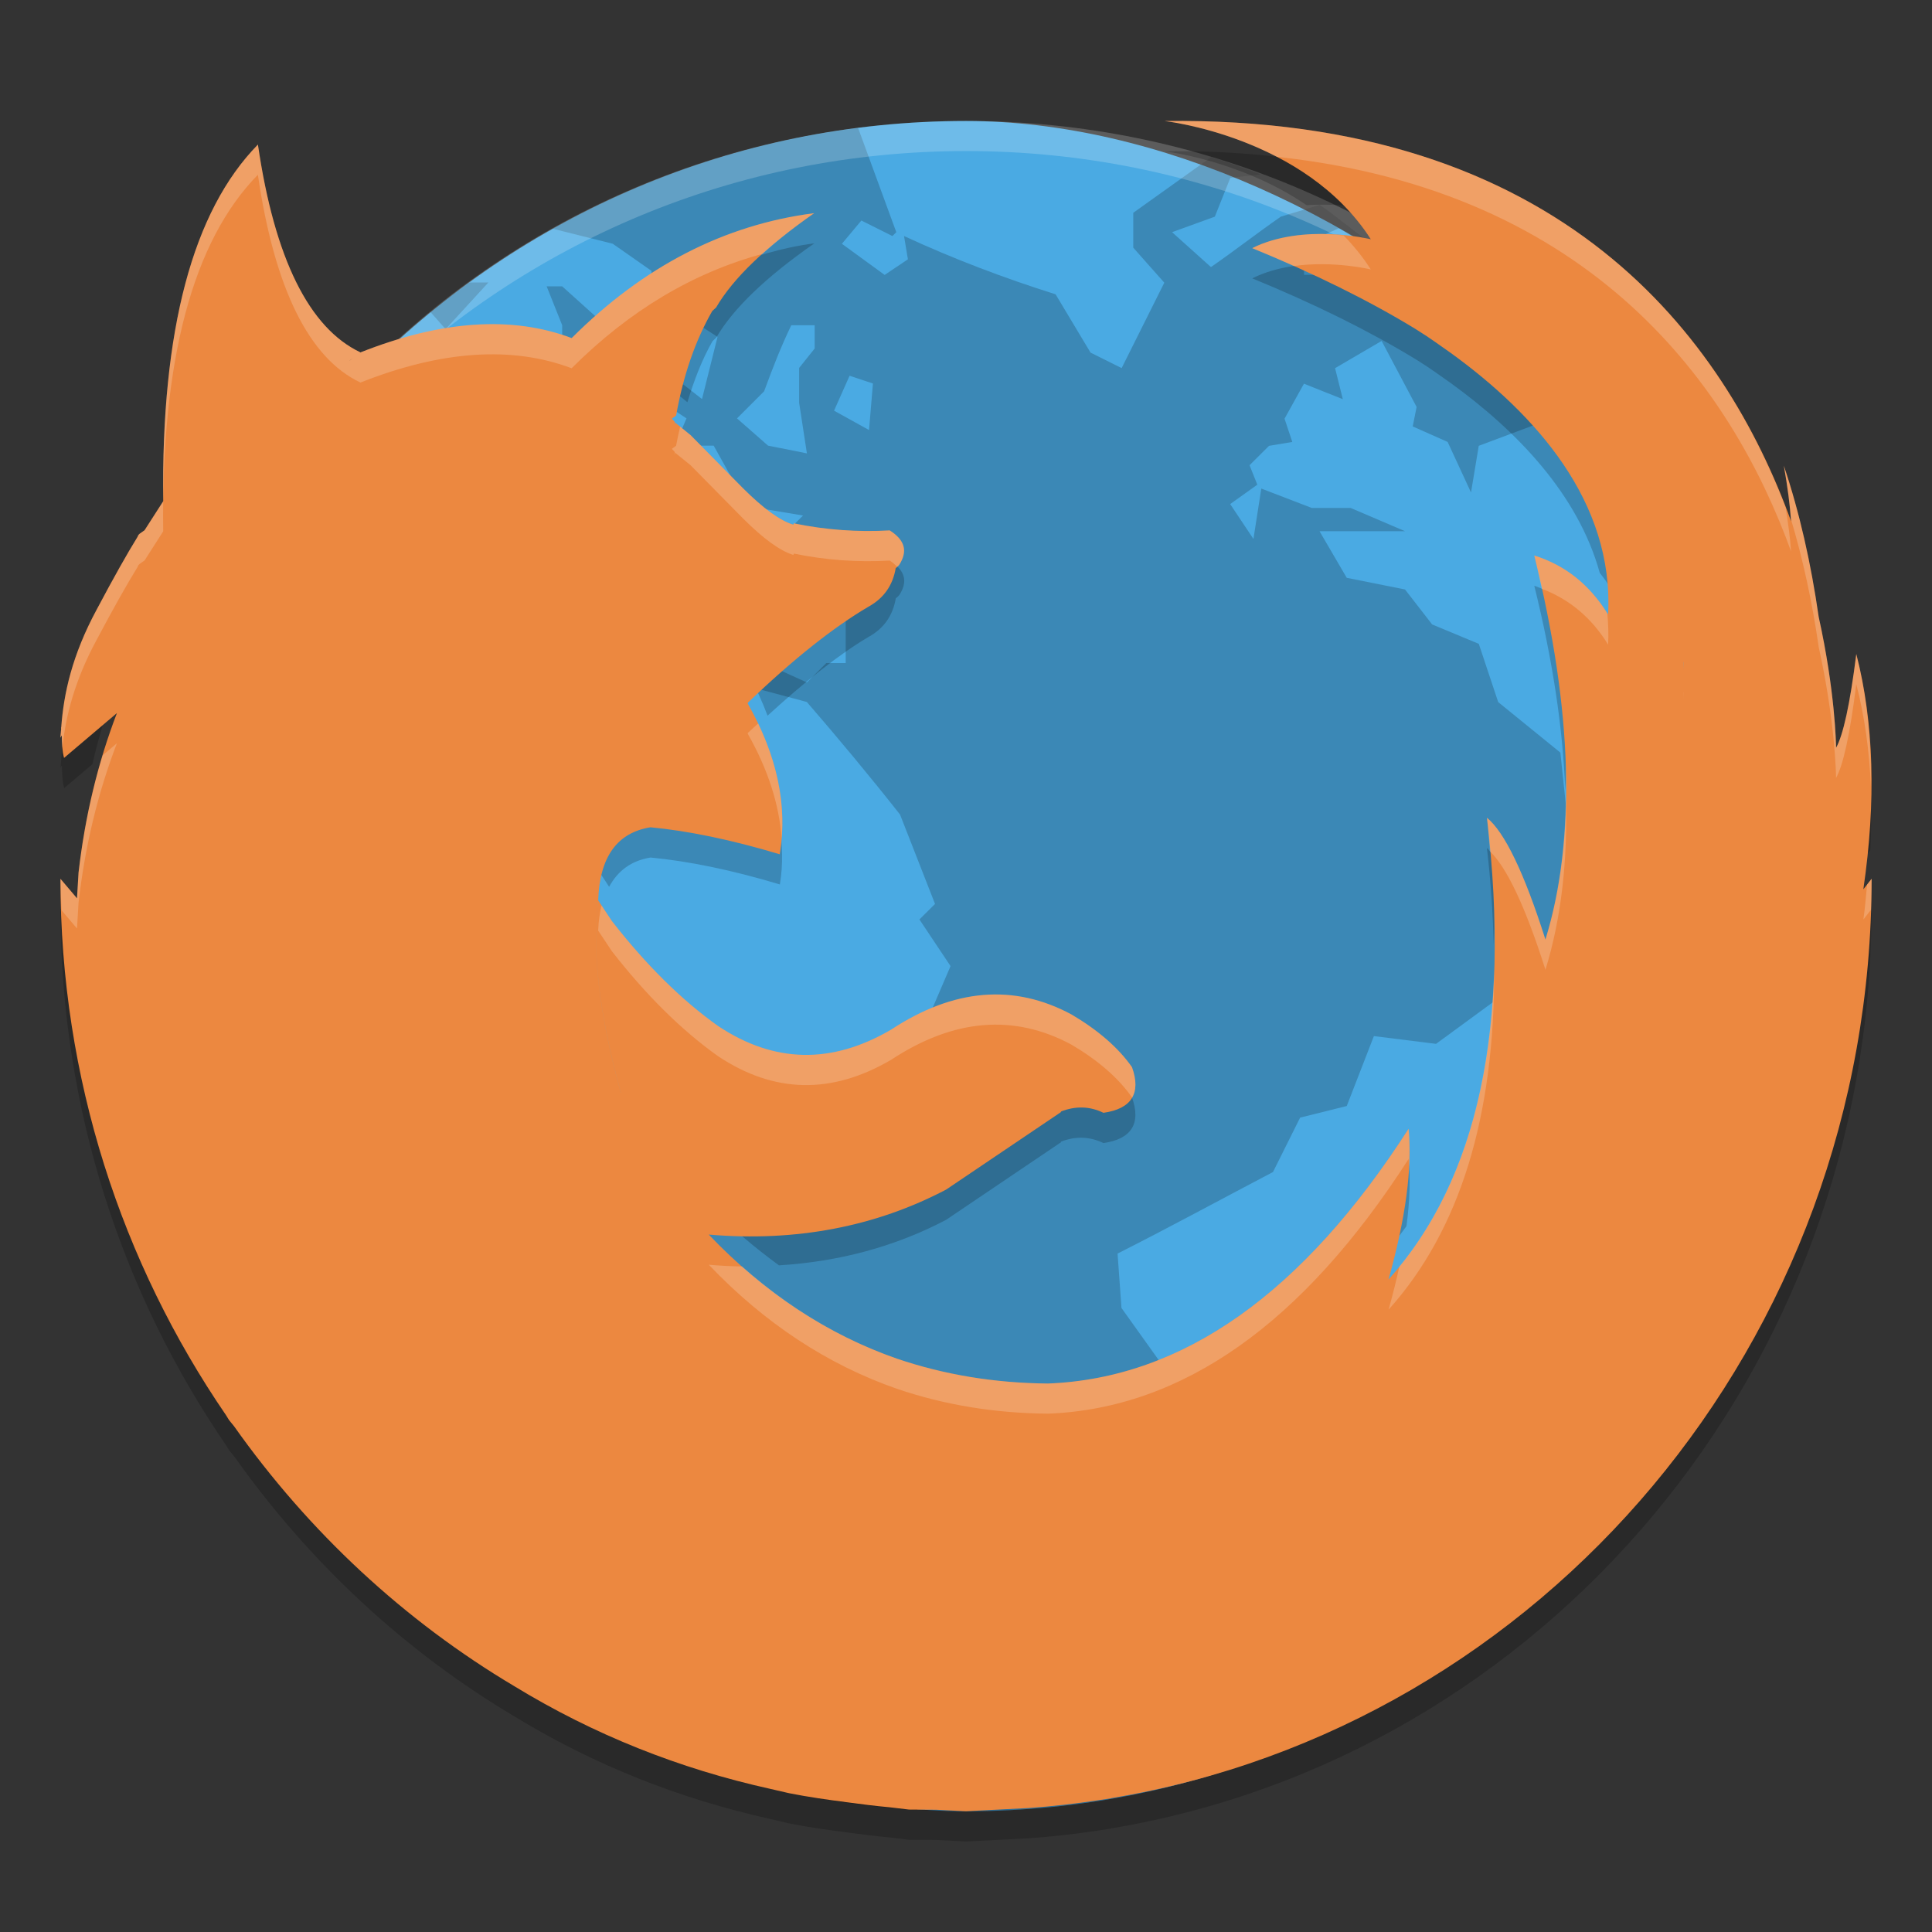 <?xml version="1.0" encoding="UTF-8" standalone="no"?>
<svg xmlns="http://www.w3.org/2000/svg" height="64" width="64" version="1">
 <rect width="100%" height="100%" fill="#333333" stroke="none"/>
 <rect style="fill:#4aaae3" ry="27.997" rx="27.997" transform="matrix(0,-1,-1,0,0,0)" height="55.994" width="55.992" y="-60" x="-60"/>
 <path style="opacity:0.2" d="m 28.422,4.24 c -3.642,0.462 -7.053,1.622 -10.113,3.336 l 1.988,0.498 1.285,0.899 0,0.771 2.187,1.416 -0.514,2.059 -1.156,-0.9 -0.774,0.899 -0.9,0.514 -0.514,-1.545 0.256,-0.899 -0.256,-0.643 -1.288,-1.159 -0.514,0 0.514,1.288 0,1.156 c -0.506,-0.141 -1.026,-0.191 -1.545,-0.257 l 1.416,1.031 0.129,0.642 1.673,1.416 1.671,-0.385 0,-1.031 0.774,0.514 -0.385,0.902 1.285,0 0.645,1.156 0.771,0.902 1.545,0.257 -0.902,0.899 -0.257,0.902 1.159,0 1.413,0.771 0,2.316 -0.643,0 -0.643,0.642 -1.416,-0.642 -0.514,-1.416 -1.031,-0.642 -0.129,-0.514 -1.671,-0.385 -0.902,1.028 -1.028,0.514 0.643,1.159 -0.899,-0.257 -0.517,-1.159 1.159,-1.285 -0.514,0 -1.031,0.899 -0.257,1.288 -0.899,1.156 -0.257,-1.67 -0.517,-0.26 c -0.545,0.577 -0.955,1.281 -1.413,1.93 l -1.802,0.129 -0.902,0.645 0.388,0.642 1.028,0.899 1.416,0 1.93,-0.642 0.899,0.129 0.771,0.771 2.059,-2.059 1.416,-0.385 2.059,0.257 1.93,0.517 c 1.051,1.216 2.092,2.466 3.087,3.729 l 1.159,2.961 -0.517,0.514 1.031,1.545 -1.159,2.701 c -0.937,1.081 -1.894,2.133 -2.83,3.215 l -1.416,-1.156 -0.514,0.642 -1.545,-0.899 -0.514,0.514 -1.413,0 -0.902,1.028 0.514,1.802 -1.028,1.159 0.129,2.059 -0.899,1.542 0.643,1.288 c 0.055,0.936 0.129,1.893 0.129,2.83 -0.452,1.269 -0.99,2.454 -1.416,3.732 l -0.257,2.059 0,1.028 -0.771,0 -1.288,-0.771 -1.228,0 c 4.585,3.277 10.192,5.225 16.281,5.225 4.573,0 8.87,-1.109 12.675,-3.037 l 0.063,-0.129 -0.902,-0.899 -0.257,-0.902 -1.413,-0.385 -1.031,-2.83 0.257,-0.642 -0.643,-1.159 -1.673,-0.385 -0.771,-1.93 0.129,-2.573 -1.288,-1.802 -0.129,-1.802 c 1.756,-0.888 3.406,-1.787 5.148,-2.701 l 0.899,-1.802 1.545,-0.385 0.899,-2.316 2.059,0.257 1.93,-1.413 1.93,1.799 0,0.257 c 0.583,-0.172 1.283,-0.189 1.802,-0.514 l 0.385,-1.285 0,-1.288 1.285,0.129 c -0.107,-0.865 -0.278,-1.836 -0.385,-2.701 l 0.774,0 0.771,1.028 0.771,0.385 1.031,-0.642 0.129,-1.285 -0.129,-1.545 -1.673,-1.159 -1.285,0 -0.26,-0.771 -1.542,0.385 -1.159,1.416 -0.257,-2.444 -2.059,-1.673 -0.643,-1.93 -1.545,-0.642 -0.899,-1.159 -1.93,-0.385 -0.902,-1.545 2.832,0 -1.802,-0.771 -1.288,0 -1.671,-0.642 -0.26,1.67 -0.771,-1.156 0.899,-0.642 -0.257,-0.645 0.645,-0.642 0.771,-0.129 -0.257,-0.771 0.643,-1.159 1.288,0.514 -0.257,-1.028 1.542,-0.902 1.159,2.187 -0.129,0.645 1.157,0.514 0.774,1.673 0.257,-1.545 2.059,-0.771 0.385,-1.159 -2.701,-1.545 -1.159,-1.156 -0.129,-1.416 0.068,-0.041 C 47.216,8.48 46.9,8.306 46.594,8.12 l 0.465,1.115 -1.288,0 -0.385,-1.031 -1.157,0.899 -1.031,0 0,-1.028 1.159,-0.517 1.028,0.645 -0.129,-0.257 C 44.742,7.574 44.244,7.148 43.718,6.788 l -1.288,0.388 C 41.63,7.731 40.915,8.294 40.114,8.847 L 38.826,7.691 40.243,7.177 40.757,5.889 41.76,5.777 C 41.218,5.577 40.678,5.373 40.122,5.206 l -2.581,1.843 0,1.156 1.028,1.159 -1.413,2.83 -1.031,-0.514 -1.157,-1.93 C 33.241,9.205 31.579,8.573 29.947,7.819 l 0.129,0.771 -0.771,0.517 -1.416,-1.031 0.645,-0.771 1.028,0.514 0.129,-0.128 -1.264,-3.448 z m -12.872,5.118 c -0.437,0.318 -0.881,0.626 -1.299,0.968 l 0.511,0.577 1.416,-1.545 -0.629,0 z m 10.663,1.416 0.774,0 0,0.771 -0.514,0.642 0,1.159 0.257,1.673 -1.288,-0.257 -1.028,-0.902 0.899,-0.899 c 0.282,-0.767 0.546,-1.452 0.899,-2.187 z m 1.93,1.673 0.774,0.257 -0.129,1.542 -1.159,-0.642 0.514,-1.156 z M 8.073,25.57 6.914,26.856 5.629,26.728 c -0.452,0.419 -0.902,0.779 -1.323,1.197 -0.193,1.331 -0.298,2.693 -0.298,4.079 0,9.193 4.407,17.296 11.21,22.393 l -1.742,-2.068 0.26,-0.9 -1.545,-1.288 1.156,-1.158 -1.285,-1.028 -1.288,-0.772 -0.514,-0.645 0.385,-1.413 0,-3.603 -1.028,-2.188 -1.159,-1.288 -1.416,-3.344 0,-0.902 c 0.662,0.085 1.282,0.213 1.93,0.26 l -1.285,-1.416 -1.802,-1.288 -1.031,-1.156 0,-1.159 c 0.221,-0.426 0.423,-0.99 0.645,-1.414 l 0.899,1.156 0.643,-0.899 1.031,-0.774 0,-1.542 z m 5.017,0.642 -1.157,1.413 -1.545,3.218 -0.899,1.028 0.514,1.159 -0.899,1.028 c 0.376,0.025 0.77,0 1.157,0 0.702,-1.504 1.267,-3.057 1.802,-4.631 l 0.899,-1.028 0.517,-1.93 -0.388,-0.257 z m 46.891,5.057 c -0.051,0.09 -0.186,0.347 -0.186,0.347 l -2.187,1.288 -2.316,0.642 -0.902,1.288 -1.542,1.156 -0.774,-0.257 -0.643,0.385 0,0.129 0.771,2.444 0.645,0.902 -0.129,0.514 0.514,1.93 -1.93,3.475 -1.93,1.799 -0.899,1.159 0.129,2.701 -0.645,1.416 0.473,2.078 c 7.009,-5.079 11.57,-13.307 11.57,-22.661 0,-0.246 -0.013,-0.491 -0.019,-0.735 z"/>
 <path style="opacity:0.2;fill:#ffffff" d="M 32.004 4.006 C 16.494 4.006 4.006 16.494 4.006 32.004 C 4.006 32.117 4.017 32.227 4.023 32.338 C 4.374 17.137 16.716 5.004 32.004 5.004 C 47.292 5.004 59.634 17.137 59.984 32.338 C 59.991 32.227 60.002 32.117 60.002 32.004 C 60.002 16.494 47.514 4.006 32.004 4.006 z"/>
 <path style="opacity:0.2" d="m 38.573,5.011 c 0,0 2.511,0.286 4.71,1.785 1.142,-0.076 2.129,0.133 2.129,0.133 C 45.038,6.346 44.578,5.877 44.096,5.452 42.422,5.154 40.598,4.984 38.573,5.011 Z M 26.976,8.061 C 25.922,8.197 24.917,8.506 23.935,8.893 23.869,8.99 23.783,9.087 23.727,9.182 l -0.125,0.121 c -0.562,0.984 -0.958,2.13 -1.198,3.464 l -0.141,0.102 0.098,0.105 -0.016,0.074 0.016,0 0,-0.059 0.41,0.336 c 0.222,-0.732 0.486,-1.419 0.832,-2.023 l 0.125,-0.121 c 0.566,-0.969 1.654,-2.009 3.25,-3.121 z m 17.104,0.695 c -0.771,-0.032 -1.752,0.043 -2.597,0.465 2.06,0.846 3.846,1.729 5.367,2.652 l 0.133,0.082 c 0.39,0.241 0.722,0.489 1.074,0.734 2.179,1.576 4.217,3.681 4.937,6.288 0.093,0.125 0.192,0.241 0.277,0.379 0.198,-3.738 -2.406,-6.636 -5.215,-8.667 -0.352,-0.245 -0.684,-0.493 -1.074,-0.734 L 46.85,9.873 C 46.292,9.535 45.66,9.206 45.03,8.877 44.82,8.835 44.63,8.779 44.08,8.756 Z M 29.375,18.572 c -0.149,0.211 -0.349,0.388 -0.601,0.527 -1.145,0.674 -2.485,1.727 -3.996,3.179 l 0,0.031 c 0.266,0.469 0.475,0.936 0.648,1.398 1.238,-1.13 2.376,-2.037 3.347,-2.609 0.508,-0.28 0.805,-0.708 0.902,-1.281 l 0.043,-0.031 0.012,-0.012 0.059,-0.059 c 0.296,-0.456 0.194,-0.82 -0.312,-1.144 -0.034,0.002 -0.068,-0.002 -0.102,0 z m 21.45,0.832 c 0.612,2.471 0.947,4.72 1.027,6.777 0.1,-1.968 -0.126,-4.19 -0.586,-6.593 -0.146,-0.063 -0.286,-0.135 -0.442,-0.184 z m 4.949,1.531 -0.012,0.254 0.016,-0.254 -0.004,0 z M 3.879,22.623 2.172,24.067 c -0.066,0.355 -0.117,0.698 -0.141,1.023 l -0.004,0.016 0.004,0.039 -0.027,0.29 0.047,-0.078 c 0.006,0.257 0.011,0.518 0.074,0.75 l 0.933,-0.79 c 0.217,-0.926 0.487,-1.826 0.82,-2.694 z m 58.079,3.343 c -0.038,0.807 -0.108,1.633 -0.234,2.496 l 0.23,-0.297 c 0.043,-0.76 0.038,-1.489 0.004,-2.199 z m -40.409,0.441 c -1.1,0.178 -1.676,0.97 -1.73,2.406 l 0,0.016 0.359,0.547 c 0.286,-0.527 0.729,-0.865 1.371,-0.969 l 0.004,0 c 1.243,0.118 2.672,0.408 4.281,0.891 0.111,-0.656 0.087,-1.325 -0.012,-2.004 -1.603,-0.48 -3.029,-0.769 -4.269,-0.887 l -0.004,0 z m 27.707,1.683 c 0.132,1.122 0.196,2.18 0.227,3.207 0.036,-0.951 0.027,-1.944 -0.035,-2.988 -0.063,-0.07 -0.13,-0.169 -0.191,-0.219 z M 2.005,30.109 c 0,6.618 2.042,12.74 5.484,17.768 l 0.102,0.164 0.168,0.203 c 2.475,3.5 5.632,6.446 9.292,8.62 2.63,1.604 5.461,2.726 8.476,3.394 l 0.617,0.145 c 0.624,0.124 1.265,0.214 1.906,0.297 0.474,0.064 0.95,0.125 1.43,0.168 l 0.637,0.078 0.906,0.004 0.984,0.051 0.785,-0.039 1.289,-0.066 c 0.767,-0.054 1.523,-0.142 2.273,-0.254 l 0.457,-0.07 -0.004,-0.004 C 51.076,58.193 61.995,45.478 61.995,30.108 l -0.094,0.121 C 60.95,44.631 50.415,56.302 36.802,58.564 l 0.004,0.004 -0.457,0.07 c -0.75,0.112 -1.506,0.2 -2.273,0.254 l -1.289,0.066 -0.782,0.04 -0.984,-0.051 -0.906,-0.004 -0.637,-0.078 c -0.48,-0.043 -0.955,-0.104 -1.43,-0.168 -0.641,-0.083 -1.282,-0.173 -1.906,-0.297 l -0.617,-0.145 C 22.512,57.586 19.682,56.464 17.051,54.86 13.392,52.687 10.234,49.739 7.76,46.239 L 7.592,46.037 7.49,45.873 C 4.415,41.38 2.47,36.015 2.088,30.203 l -0.082,-0.098 z m 33.856,5.581 c -0.235,-0.007 -0.475,0.036 -0.723,0.133 l 0.016,0.012 -3.812,2.574 c -2.327,1.222 -4.972,1.737 -7.866,1.488 0.737,0.772 1.52,1.428 2.328,2.019 1.995,-0.122 3.852,-0.622 5.538,-1.508 l 3.812,-2.574 -0.016,-0.012 c 0.495,-0.193 0.96,-0.175 1.414,0.043 0.93,-0.131 1.256,-0.649 0.945,-1.515 -0.147,-0.211 -0.356,-0.404 -0.551,-0.601 -0.122,0.044 -0.238,0.095 -0.394,0.117 -0.227,-0.109 -0.457,-0.169 -0.691,-0.176 z m 10.8,2.703 c -0.019,0.029 -0.04,0.053 -0.059,0.082 -0.107,0.871 -0.305,1.835 -0.605,2.91 0.215,-0.239 0.399,-0.508 0.594,-0.766 0.111,-0.831 0.134,-1.572 0.07,-2.226 z"/>
 <path style="fill:#ec8840" d="M 36.809,59.566 C 51.083,57.195 62,44.48 62,29.11 l -0.274,0.349 c 0.427,-2.921 0.352,-5.524 -0.234,-7.794 -0.21,1.682 -0.439,2.697 -0.669,3.105 -0.001,-0.131 -0.034,-1.884 -0.576,-4.331 -0.257,-1.784 -0.634,-3.462 -1.155,-5.012 0.127,0.71 0.202,1.303 0.24,1.84 C 57.154,11.247 51.789,3.835 38.575,4.009 c 0,0 4.647,0.506 6.835,3.917 0,0 -2.237,-0.55 -3.928,0.293 2.06,0.846 3.847,1.73 5.367,2.653 l 0.131,0.083 c 0.39,0.241 0.722,0.488 1.074,0.734 2.808,2.031 5.414,4.929 5.216,8.667 -0.606,-0.985 -1.412,-1.63 -2.445,-1.954 1.273,5.136 1.399,9.377 0.369,12.723 -0.707,-2.228 -1.357,-3.564 -1.937,-4.035 0.808,6.885 -0.281,11.976 -3.26,15.295 0.566,-2.025 0.791,-3.684 0.664,-4.993 -3.5,5.448 -7.482,8.265 -11.946,8.439 -1.764,-0.015 -3.431,-0.29 -4.998,-0.822 -2.302,-0.801 -4.385,-2.17 -6.239,-4.112 2.895,0.249 5.538,-0.268 7.865,-1.491 l 3.811,-2.572 -0.014,-0.012 c 0.495,-0.193 0.96,-0.178 1.414,0.041 0.93,-0.131 1.256,-0.645 0.945,-1.512 -0.45,-0.645 -1.13,-1.23 -2.004,-1.745 -1.907,-1.025 -3.898,-0.863 -5.975,0.502 -1.978,1.158 -3.881,1.112 -5.733,-0.12 -1.213,-0.863 -2.385,-2.025 -3.517,-3.477 l -0.453,-0.684 c -0.212,1.645 0.028,3.755 0.746,6.354 l 0.015,0.035 -0.015,-0.031 c -0.72,-2.6 -0.958,-4.715 -0.747,-6.357 l 0,-0.017 c 0.054,-1.436 0.632,-2.228 1.732,-2.406 l -0.467,-0.041 0.471,0.041 c 1.243,0.118 2.67,0.411 4.278,0.894 0.27,-1.599 -0.084,-3.272 -1.057,-4.989 l 0,-0.031 c 1.511,-1.452 2.851,-2.508 3.997,-3.182 0.508,-0.28 0.804,-0.705 0.902,-1.278 l 0.041,-0.031 0.014,-0.015 0.056,-0.056 c 0.296,-0.456 0.197,-0.822 -0.309,-1.147 -1.059,0.06 -2.12,-0.015 -3.178,-0.234 l -0.014,0.044 C 25.844,17.249 25.292,16.85 24.614,16.174 l -1.738,-1.761 -0.521,-0.423 0,0.056 -0.015,0 0.015,-0.071 -0.099,-0.106 0.141,-0.102 c 0.238,-1.334 0.634,-2.481 1.198,-3.465 l 0.128,-0.118 c 0.566,-0.969 1.652,-2.01 3.248,-3.122 -2.966,0.38 -5.649,1.757 -8.033,4.138 -1.978,-0.747 -4.321,-0.589 -7.019,0.483 l -0.324,0.255 -0.024,0.015 0.352,-0.266 0.015,-0.015 C 10.238,10.867 9.095,8.56 8.544,4.789 6.384,6.992 5.338,10.925 5.407,16.603 l -0.619,0.963 -0.159,0.112 -0.032,0.031 -0.013,0.015 -0.03,0.064 c -0.328,0.529 -0.78,1.328 -1.35,2.403 -0.819,1.516 -1.095,2.792 -1.175,3.902 l -0.007,0.015 0.004,0.037 -0.026,0.292 0.047,-0.077 c 0.006,0.257 0.011,0.516 0.075,0.747 L 3.873,23.622 c -0.636,1.658 -1.057,3.417 -1.271,5.282 L 2.551,29.758 2.002,29.111 c 0,6.618 2.04,12.737 5.482,17.764 l 0.103,0.166 0.165,0.203 c 2.475,3.5 5.636,6.445 9.295,8.619 2.63,1.604 5.457,2.728 8.472,3.396 l 0.621,0.143 c 0.624,0.124 1.264,0.216 1.905,0.299 0.474,0.064 0.949,0.125 1.429,0.168 l 0.637,0.075 0.905,0.006 0.984,0.05 0.784,-0.041 1.292,-0.066 c 0.767,-0.054 1.522,-0.141 2.272,-0.253 l 0.456,-0.069 z m -17.64,-32.338 z m 36.608,-5.292 -0.014,0.253 0.01,-0.255 0.004,0.002 z"/>
 <path style="fill:#ffffff;fill-opacity:1;opacity:0.2" d="M 38.574 4.01 C 38.574 4.01 40.397 4.209 42.297 5.195 C 52.812 6.326 57.373 12.851 59.332 18.268 C 59.302 17.834 59.238 17.345 59.15 16.805 C 56.867 10.874 51.454 3.84 38.574 4.01 z M 8.543 4.789 C 6.383 6.992 5.337 10.925 5.406 16.604 L 4.789 17.566 L 4.629 17.678 L 4.598 17.709 L 4.584 17.725 L 4.555 17.787 C 4.227 18.316 3.775 19.115 3.205 20.189 C 2.386 21.705 2.11 22.982 2.029 24.092 L 2.021 24.107 L 2.025 24.143 L 2 24.436 L 2.047 24.357 C 2.05 24.496 2.054 24.634 2.066 24.77 C 2.175 23.734 2.462 22.564 3.205 21.189 C 3.775 20.115 4.227 19.316 4.555 18.787 L 4.584 18.723 L 4.598 18.709 L 4.629 18.678 L 4.789 18.566 L 5.406 17.602 C 5.337 11.923 6.383 7.992 8.543 5.789 C 9.094 9.56 10.239 11.867 11.936 12.67 L 11.926 12.678 C 14.619 11.61 16.96 11.453 18.936 12.199 C 20.852 10.285 22.967 9.03 25.262 8.41 C 25.749 7.972 26.304 7.524 26.969 7.061 C 24.003 7.441 21.32 8.819 18.936 11.199 C 16.96 10.453 14.619 10.61 11.926 11.678 L 11.936 11.67 C 10.239 10.867 9.094 8.56 8.543 4.789 z M 43.469 7.756 C 42.828 7.783 42.117 7.904 41.482 8.221 C 41.958 8.416 42.416 8.613 42.863 8.812 C 44.185 8.628 45.41 8.926 45.41 8.926 C 45.142 8.508 44.837 8.134 44.508 7.799 C 44.196 7.767 43.874 7.739 43.469 7.756 z M 11.691 11.857 L 11.592 11.936 L 11.568 11.951 L 11.691 11.857 z M 11.691 12.857 L 11.568 12.951 L 11.592 12.936 L 11.691 12.857 z M 22.531 14.133 C 22.484 14.342 22.435 14.547 22.396 14.766 L 22.256 14.869 L 22.355 14.975 L 22.34 15.047 L 22.355 15.047 L 22.355 14.99 L 22.877 15.412 L 24.613 17.174 C 25.291 17.85 25.843 18.25 26.281 18.383 L 26.297 18.338 C 27.354 18.557 28.415 18.63 29.475 18.57 C 29.578 18.637 29.653 18.707 29.723 18.777 L 29.727 18.773 L 29.783 18.719 C 30.079 18.263 29.981 17.897 29.475 17.572 C 28.415 17.632 27.354 17.557 26.297 17.338 L 26.281 17.383 C 25.843 17.25 25.291 16.85 24.613 16.174 L 22.877 14.414 L 22.531 14.133 z M 59.092 15.428 C 59.213 16.101 59.283 16.663 59.322 17.178 C 59.723 18.516 60.032 19.938 60.248 21.439 C 60.79 23.886 60.821 25.638 60.822 25.77 C 61.053 25.362 61.282 24.346 61.492 22.664 C 61.766 23.725 61.925 24.862 61.977 26.066 C 61.987 24.489 61.84 23.012 61.492 21.666 C 61.282 23.348 61.053 24.362 60.822 24.77 C 60.821 24.638 60.79 22.886 60.248 20.439 C 59.991 18.655 59.613 16.978 59.092 15.428 z M 50.826 18.402 C 50.919 18.778 50.993 19.138 51.074 19.504 C 51.985 19.851 52.717 20.454 53.271 21.355 C 53.29 21.002 53.275 20.659 53.246 20.32 C 52.643 19.357 51.846 18.722 50.826 18.402 z M 55.773 22.934 L 55.762 23.189 L 55.777 22.936 L 55.773 22.934 z M 25.115 23.965 C 25 24.073 24.891 24.167 24.773 24.279 L 24.773 24.311 C 25.441 25.489 25.81 26.646 25.893 27.773 C 25.995 26.541 25.738 25.267 25.115 23.965 z M 3.873 24.621 L 3.398 25.023 C 3.024 26.264 2.756 27.555 2.602 28.904 L 2.551 29.758 L 2.002 29.111 C 2.002 29.464 2.03 29.809 2.041 30.158 L 2.551 30.758 L 2.602 29.904 C 2.815 28.039 3.237 26.28 3.873 24.621 z M 51.871 26.361 C 51.851 28.108 51.633 29.702 51.195 31.125 C 50.489 28.897 49.837 27.561 49.258 27.09 C 49.303 27.472 49.32 27.828 49.354 28.199 C 49.909 28.732 50.526 30.015 51.195 32.125 C 51.716 30.433 51.94 28.511 51.871 26.361 z M 62 29.109 L 61.85 29.301 C 61.81 29.686 61.785 30.062 61.727 30.459 L 61.979 30.139 C 61.989 29.797 62 29.454 62 29.109 z M 19.926 29.994 C 19.868 30.24 19.828 30.508 19.816 30.811 L 19.816 30.826 L 19.816 30.828 L 20.27 31.512 C 21.402 32.964 22.574 34.125 23.787 34.988 C 25.639 36.22 27.542 36.266 29.52 35.107 C 31.597 33.742 33.587 33.58 35.494 34.605 C 36.368 35.121 37.048 35.707 37.498 36.352 C 37.499 36.355 37.501 36.358 37.502 36.361 C 37.649 36.11 37.65 35.774 37.498 35.352 C 37.048 34.707 36.368 34.121 35.494 33.605 C 33.587 32.58 31.597 32.742 29.52 34.107 C 27.542 35.266 25.639 35.22 23.787 33.988 C 22.574 33.125 21.402 31.964 20.27 30.512 L 19.926 29.994 z M 49.496 32.113 C 49.368 36.262 48.322 39.544 46.354 41.961 C 46.256 42.414 46.137 42.888 45.998 43.385 C 48.361 40.752 49.515 36.986 49.496 32.113 z M 19.742 32.148 C 19.75 33.087 19.873 34.145 20.113 35.322 C 19.873 34.144 19.75 33.088 19.742 32.148 z M 20.562 37.182 C 20.563 37.183 20.562 37.184 20.562 37.186 L 20.578 37.217 L 20.562 37.182 z M 46.662 37.393 C 43.162 42.841 39.181 45.658 34.717 45.832 C 32.953 45.817 31.286 45.543 29.719 45.01 C 27.862 44.364 26.15 43.341 24.584 41.953 C 24.22 41.946 23.851 41.929 23.479 41.896 C 25.333 43.839 27.417 45.207 29.719 46.008 C 31.286 46.541 32.953 46.815 34.717 46.83 C 39.181 46.656 43.162 43.841 46.662 38.393 C 46.671 38.484 46.664 38.591 46.67 38.686 C 46.695 38.226 46.701 37.788 46.662 37.393 z"/>
</svg>
